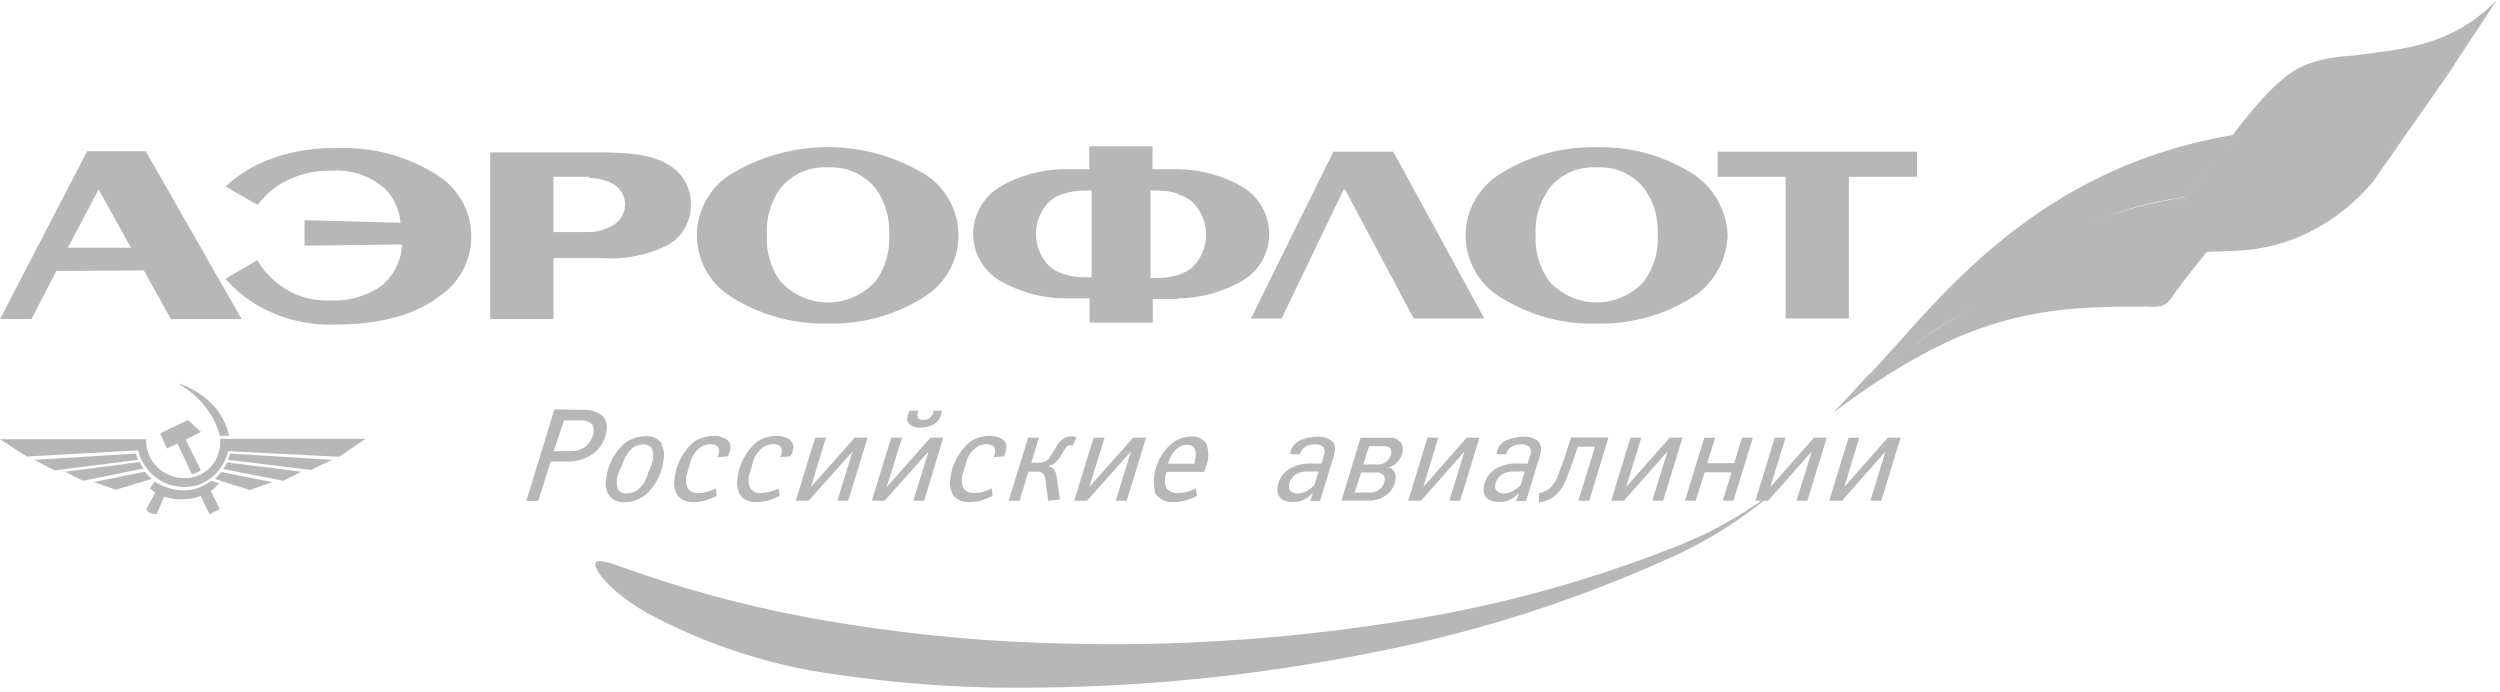 <svg width="177" height="49" viewBox="0 0 177 49" fill="none" xmlns="http://www.w3.org/2000/svg">
<path d="M60.088 44.207C65.22 45.017 70.402 45.471 75.597 45.569C83.161 45.755 90.727 45.275 98.206 44.131C105.016 43.156 111.691 41.405 118.102 38.911C120.985 37.844 123.681 36.327 126.089 34.416C123.602 36.633 120.769 38.429 117.703 39.733C110.996 42.724 103.963 44.922 96.747 46.282C89.115 47.8 81.358 48.603 73.576 48.681C68.91 48.766 64.244 48.477 59.624 47.816C54.754 47.203 50.041 45.689 45.725 43.353C42.85 41.646 41.899 40.111 42.202 39.798C42.505 39.484 43.942 40.165 46.839 41.105C51.165 42.491 55.596 43.529 60.088 44.207Z" fill="#B7B7B7"/>
<path fill-rule="evenodd" clip-rule="evenodd" d="M90.739 22.549L95.138 13.406H95.224L100.087 22.549H105.091L98.639 10.736H94.403L88.567 22.549H90.739ZM21.561 17.394L28.467 17.307C28.442 17.879 28.295 18.439 28.036 18.95C27.776 19.461 27.411 19.91 26.964 20.268C25.92 20.98 24.672 21.333 23.409 21.273C22.311 21.325 21.221 21.054 20.275 20.495C19.592 20.082 18.997 19.538 18.524 18.896L18.211 18.421L15.963 19.739C16.744 20.628 17.686 21.361 18.74 21.9C20.309 22.679 22.048 23.05 23.798 22.981C25.776 22.981 28.867 22.689 31.093 20.992C31.793 20.526 32.367 19.893 32.764 19.151C33.161 18.41 33.368 17.581 33.368 16.74C33.368 15.898 33.161 15.07 32.764 14.328C32.367 13.586 31.793 12.954 31.093 12.487C28.951 11.073 26.416 10.373 23.852 10.488C22.273 10.442 20.7 10.695 19.216 11.234C18.014 11.665 16.911 12.334 15.973 13.2L18.221 14.497L18.762 13.903C19.291 13.349 19.932 12.915 20.642 12.628C21.542 12.242 22.516 12.057 23.495 12.087C24.18 12.038 24.869 12.127 25.519 12.35C26.169 12.573 26.767 12.925 27.278 13.384C27.903 14.031 28.285 14.875 28.359 15.772L21.561 15.589V17.394ZM113.045 11.85C113.693 11.809 114.341 11.928 114.933 12.195C115.525 12.463 116.042 12.871 116.439 13.384C117.105 14.329 117.433 15.472 117.368 16.626C117.431 17.781 117.104 18.923 116.439 19.869C116.016 20.353 115.495 20.741 114.909 21.006C114.324 21.272 113.688 21.41 113.046 21.41C112.403 21.41 111.767 21.272 111.182 21.006C110.597 20.741 110.075 20.353 109.652 19.869C108.988 18.922 108.661 17.781 108.723 16.626C108.659 15.472 108.987 14.33 109.652 13.384C110.049 12.871 110.566 12.463 111.158 12.195C111.75 11.928 112.397 11.809 113.045 11.85ZM113.045 22.906C115.521 22.971 117.957 22.277 120.027 20.917C120.708 20.431 121.268 19.796 121.666 19.059C122.063 18.323 122.286 17.506 122.318 16.67C122.286 15.834 122.063 15.017 121.666 14.28C121.269 13.544 120.708 12.908 120.027 12.422C117.959 11.059 115.522 10.361 113.045 10.423C110.563 10.366 108.121 11.063 106.042 12.422C105.342 12.889 104.768 13.521 104.372 14.263C103.975 15.005 103.767 15.834 103.767 16.675C103.767 17.516 103.975 18.345 104.372 19.087C104.768 19.828 105.342 20.461 106.042 20.928C108.122 22.283 110.564 22.976 113.045 22.916M75.317 13.719C75.781 13.569 76.266 13.493 76.754 13.492H77.284V19.631H76.754C76.266 19.632 75.781 19.555 75.317 19.404C74.947 19.297 74.605 19.113 74.312 18.863C74.006 18.562 73.764 18.203 73.598 17.806C73.433 17.41 73.347 16.985 73.347 16.556C73.347 16.127 73.433 15.702 73.598 15.306C73.764 14.91 74.006 14.55 74.312 14.249C74.605 13.999 74.947 13.815 75.317 13.708M83.423 21.122C85.009 21.104 86.564 20.68 87.94 19.89C88.527 19.55 89.013 19.061 89.351 18.473C89.689 17.885 89.866 17.218 89.864 16.54C89.855 15.867 89.673 15.207 89.336 14.625C88.999 14.042 88.519 13.555 87.94 13.211C86.563 12.425 85.008 12.001 83.423 11.979H81.596V10.357H77.122V11.979H75.339C73.752 11.995 72.196 12.419 70.821 13.21C70.243 13.555 69.763 14.042 69.426 14.625C69.089 15.207 68.907 15.867 68.897 16.54C68.896 17.218 69.073 17.884 69.411 18.472C69.749 19.06 70.235 19.549 70.821 19.89C72.195 20.684 73.751 21.109 75.339 21.122H77.143V22.84H81.618V21.176H83.423M83.423 13.762C83.792 13.868 84.135 14.053 84.427 14.303C84.733 14.604 84.975 14.964 85.141 15.36C85.306 15.756 85.391 16.181 85.391 16.61C85.391 17.039 85.306 17.464 85.141 17.86C84.975 18.256 84.733 18.615 84.427 18.917C84.135 19.166 83.792 19.351 83.423 19.458C82.951 19.609 82.459 19.686 81.963 19.684H81.456V13.492H81.963C82.459 13.492 82.951 13.569 83.423 13.719M58.63 11.85C59.278 11.812 59.925 11.932 60.516 12.199C61.107 12.466 61.624 12.873 62.024 13.384C62.69 14.329 63.017 15.472 62.953 16.626C63.016 17.781 62.688 18.923 62.024 19.869C61.599 20.353 61.075 20.741 60.488 21.007C59.901 21.273 59.264 21.411 58.62 21.411C57.975 21.411 57.338 21.273 56.751 21.007C56.164 20.741 55.64 20.353 55.215 19.869C54.552 18.922 54.228 17.78 54.297 16.626C54.226 15.473 54.55 14.329 55.215 13.384C55.615 12.871 56.134 12.463 56.727 12.195C57.32 11.928 57.97 11.809 58.619 11.85M58.619 22.906C61.095 22.968 63.53 22.274 65.601 20.917C66.296 20.446 66.866 19.813 67.26 19.072C67.653 18.33 67.859 17.503 67.859 16.664C67.859 15.825 67.653 14.998 67.26 14.257C66.866 13.515 66.296 12.882 65.601 12.412C63.502 11.107 61.08 10.416 58.609 10.416C56.137 10.416 53.715 11.107 51.616 12.412C50.916 12.879 50.342 13.511 49.946 14.253C49.549 14.995 49.341 15.823 49.341 16.664C49.341 17.505 49.549 18.334 49.946 19.076C50.342 19.817 50.916 20.45 51.616 20.917C53.694 22.277 56.137 22.971 58.619 22.906ZM41.727 18.269H42.559C44.183 18.399 45.812 18.085 47.272 17.361C47.782 17.072 48.204 16.65 48.493 16.14C48.782 15.63 48.928 15.051 48.914 14.465C48.926 13.888 48.779 13.319 48.489 12.819C48.199 12.32 47.778 11.91 47.272 11.633C46.191 10.996 44.775 10.79 42.365 10.79H34.703V22.592H39.188V18.269H41.727ZM41.727 12.606C42.34 12.603 42.944 12.759 43.478 13.06C43.711 13.206 43.904 13.408 44.04 13.648C44.176 13.888 44.251 14.157 44.257 14.433C44.263 14.734 44.189 15.032 44.043 15.296C43.897 15.559 43.683 15.78 43.424 15.934C42.91 16.25 42.32 16.422 41.717 16.432H39.188V12.519H41.263C41.417 12.508 41.573 12.508 41.727 12.519V12.606ZM7.036 13.514L9.273 17.534H4.809L6.971 13.427H7.036V13.514ZM10.181 19.144L12.104 22.592H17.108L10.321 10.704H6.171L0 22.592H2.226L3.988 19.188L10.181 19.144ZM121.605 12.519H126.425V22.549H130.9V12.519H135.73V10.736H121.605V12.519ZM5.879 34.037L4.604 33.399L9.878 32.718C9.975 32.88 10.062 33.021 10.17 33.172L5.879 34.037ZM20.048 34.037L21.323 33.399L16.071 32.74C16.002 32.909 15.908 33.066 15.79 33.205L20.048 34.037ZM19.28 34.134L17.681 34.696L15.411 33.972L15.217 33.907C15.291 33.844 15.357 33.772 15.411 33.691C15.509 33.616 15.584 33.508 15.671 33.421L19.28 34.134ZM23.495 32.556L22.036 33.27L16.157 32.556C16.157 32.416 16.254 32.265 16.298 32.113L23.495 32.556ZM24.014 32.34L25.884 31.065H15.606C15.618 31.47 15.552 31.874 15.411 32.254C15.233 32.738 14.906 33.152 14.476 33.438C14.047 33.724 13.538 33.865 13.023 33.843C12.516 33.841 12.019 33.698 11.589 33.429C11.159 33.159 10.814 32.775 10.592 32.319C10.422 31.934 10.338 31.518 10.343 31.097H0L1.891 32.319L9.792 31.887C9.923 32.452 10.198 32.973 10.591 33.399C10.898 33.737 11.272 34.007 11.689 34.193C12.105 34.379 12.556 34.477 13.012 34.48C13.466 34.492 13.916 34.4 14.33 34.213C14.743 34.026 15.11 33.748 15.401 33.399C15.761 32.978 16.02 32.478 16.157 31.941L24.014 32.34ZM15.368 35.658L15.563 36.047L15.368 36.144L14.827 36.404L14.212 35.118C13.813 35.264 13.393 35.344 12.969 35.356C12.511 35.375 12.052 35.309 11.618 35.161L11.099 36.393C10.907 36.419 10.713 36.377 10.548 36.274C10.503 36.247 10.463 36.211 10.431 36.168C10.4 36.126 10.377 36.077 10.364 36.026L10.548 35.702L10.991 34.858C10.851 34.775 10.721 34.677 10.602 34.567L10.969 34.091C11.561 34.49 12.256 34.707 12.969 34.718C13.687 34.728 14.387 34.487 14.947 34.037L15.357 34.167L15.53 34.231L15.357 34.383C15.236 34.533 15.09 34.661 14.925 34.761L15.368 35.658ZM15.368 29.012C15.786 29.552 16.074 30.18 16.211 30.849H15.552C15.507 30.639 15.446 30.433 15.368 30.233C14.892 29.057 14.056 28.062 12.98 27.391C12.839 27.304 12.72 27.207 12.58 27.131L12.98 27.272C13.911 27.633 14.733 28.229 15.368 29.001L15.368 29.012ZM13.585 33.583C13.817 33.537 14.036 33.437 14.223 33.291L13.142 31.13L14.223 30.579L13.304 29.736L12.937 29.92L11.348 30.676L11.812 31.757L12.559 31.4L13.585 33.583ZM10.754 33.907L10.569 33.746C10.452 33.643 10.347 33.527 10.256 33.399L6.657 34.123L8.192 34.675L10.754 33.907ZM9.77 32.556C9.713 32.411 9.662 32.263 9.619 32.113L2.41 32.556L3.869 33.302L9.77 32.556H9.77ZM42.678 29.455C42.281 29.131 41.773 28.975 41.263 29.022L39.252 28.979L37.264 35.464H38.118L38.982 32.675H40.269C40.888 32.675 41.492 32.482 41.998 32.124C42.258 31.926 42.477 31.678 42.641 31.394C42.804 31.11 42.909 30.796 42.949 30.471C42.984 30.292 42.978 30.107 42.931 29.931C42.884 29.755 42.798 29.592 42.678 29.455ZM40.474 31.941H39.199L39.933 29.768H41.155C41.422 29.747 41.686 29.833 41.89 30.006C42.024 30.181 42.075 30.406 42.03 30.622C41.959 31.02 41.748 31.38 41.436 31.638C41.157 31.84 40.819 31.947 40.474 31.941ZM46.98 32.557C47.054 32.191 47.005 31.81 46.839 31.476L46.893 31.454C46.764 31.259 46.584 31.103 46.372 31.003C46.161 30.902 45.927 30.86 45.694 30.881C45.125 30.888 44.575 31.09 44.138 31.454C43.453 32.101 43.02 32.971 42.916 33.907C42.842 34.273 42.892 34.654 43.057 34.988C43.186 35.184 43.366 35.34 43.577 35.441C43.788 35.542 44.023 35.583 44.257 35.561C44.807 35.541 45.335 35.339 45.759 34.988C46.441 34.348 46.873 33.486 46.98 32.557ZM46.169 31.767C46.294 32.174 46.267 32.611 46.093 33L45.91 33.399C45.807 33.87 45.566 34.299 45.218 34.631C44.984 34.826 44.69 34.933 44.386 34.934C44.262 34.947 44.137 34.925 44.025 34.872C43.913 34.818 43.817 34.735 43.748 34.631C43.616 34.226 43.643 33.785 43.824 33.399L44.018 33C44.132 32.564 44.351 32.163 44.656 31.832C44.891 31.603 45.204 31.471 45.532 31.465C45.655 31.455 45.779 31.477 45.891 31.53C46.003 31.584 46.099 31.665 46.169 31.767Z" fill="#B7B7B7"/>
<path d="M50.743 35.107C50.55 35.205 50.352 35.292 50.149 35.367C49.803 35.495 49.437 35.557 49.068 35.55C48.867 35.559 48.666 35.523 48.479 35.447C48.293 35.37 48.125 35.254 47.987 35.107C47.774 34.762 47.689 34.352 47.749 33.951C47.798 33.426 47.95 32.916 48.197 32.451C48.443 31.985 48.78 31.573 49.187 31.238C49.595 30.993 50.062 30.863 50.538 30.86C50.85 30.853 51.157 30.936 51.424 31.098C51.647 31.252 51.757 31.523 51.705 31.789C51.676 31.972 51.613 32.148 51.521 32.308L50.786 32.373C50.85 32.269 50.889 32.151 50.902 32.03C50.915 31.909 50.902 31.786 50.862 31.67C50.792 31.59 50.703 31.528 50.603 31.491C50.503 31.453 50.395 31.441 50.289 31.454C50.065 31.452 49.844 31.512 49.651 31.627C49.231 31.917 48.94 32.359 48.841 32.859L48.668 33.443C48.533 33.791 48.533 34.176 48.668 34.524C48.746 34.657 48.861 34.764 49 34.831C49.138 34.898 49.294 34.923 49.446 34.902C49.681 34.904 49.915 34.867 50.138 34.794C50.328 34.742 50.512 34.673 50.689 34.589L50.743 35.107ZM55.196 35.107C55.003 35.205 54.804 35.291 54.601 35.367C54.256 35.495 53.889 35.557 53.52 35.55C53.319 35.558 53.118 35.523 52.932 35.447C52.745 35.37 52.578 35.254 52.44 35.107C52.225 34.763 52.14 34.352 52.202 33.951C52.251 33.426 52.403 32.916 52.65 32.451C52.897 31.985 53.233 31.573 53.639 31.238C54.048 30.994 54.514 30.863 54.99 30.86C55.302 30.855 55.609 30.937 55.877 31.098C56.1 31.252 56.21 31.523 56.158 31.789C56.127 31.972 56.065 32.147 55.974 32.308L55.239 32.373C55.302 32.268 55.341 32.151 55.352 32.029C55.363 31.907 55.347 31.785 55.304 31.67C55.234 31.589 55.145 31.527 55.045 31.489C54.945 31.451 54.837 31.439 54.731 31.454C54.503 31.45 54.278 31.51 54.083 31.627C53.664 31.918 53.373 32.359 53.272 32.859L53.099 33.443C52.965 33.791 52.965 34.176 53.099 34.524C53.178 34.658 53.296 34.765 53.436 34.832C53.577 34.9 53.734 34.924 53.888 34.902C54.123 34.904 54.356 34.867 54.58 34.794C54.769 34.742 54.954 34.673 55.131 34.589L55.196 35.107ZM60.048 35.453H59.281L60.361 31.962L57.249 35.453H56.341L57.714 30.989H58.481L57.411 34.48L60.513 30.989H61.431L60.048 35.453Z" fill="#B7B7B7"/>
<path fill-rule="evenodd" clip-rule="evenodd" d="M66.629 29.358C66.659 29.266 66.681 29.172 66.694 29.077H66.078V29.195C66.038 29.362 65.938 29.508 65.797 29.606C65.671 29.695 65.518 29.737 65.365 29.725C65.3 29.733 65.235 29.726 65.173 29.706C65.112 29.685 65.055 29.651 65.008 29.606C64.971 29.542 64.952 29.47 64.952 29.396C64.952 29.322 64.971 29.249 65.008 29.185V29.077H64.403C64.319 29.224 64.26 29.385 64.23 29.552C64.217 29.648 64.228 29.746 64.262 29.836C64.296 29.927 64.352 30.007 64.424 30.071C64.639 30.229 64.905 30.302 65.17 30.276C65.472 30.286 65.77 30.215 66.035 30.071C66.181 30.004 66.31 29.905 66.413 29.781C66.516 29.658 66.59 29.513 66.629 29.358ZM64.663 35.453H65.43L66.781 30.989H65.873L62.782 34.48L63.863 30.989H63.096L61.723 35.453H62.63L65.743 31.962L64.663 35.453Z" fill="#B7B7B7"/>
<path d="M70.271 35.107C70.078 35.205 69.879 35.291 69.677 35.367C69.331 35.495 68.964 35.557 68.596 35.55C68.394 35.558 68.194 35.523 68.007 35.447C67.821 35.37 67.653 35.254 67.515 35.107C67.301 34.762 67.216 34.352 67.277 33.951C67.328 33.425 67.481 32.915 67.73 32.45C67.979 31.984 68.317 31.572 68.725 31.238C69.134 30.994 69.6 30.864 70.076 30.86C70.388 30.854 70.695 30.936 70.963 31.098C71.188 31.25 71.299 31.523 71.243 31.789C71.218 31.971 71.159 32.147 71.071 32.308L70.336 32.373C70.4 32.269 70.439 32.151 70.45 32.029C70.461 31.907 70.444 31.785 70.4 31.67C70.336 31.562 70.163 31.454 69.838 31.454C69.61 31.45 69.386 31.51 69.19 31.627C68.767 31.916 68.473 32.358 68.369 32.859L68.196 33.443C68.062 33.791 68.062 34.176 68.196 34.524C68.275 34.656 68.39 34.762 68.528 34.829C68.667 34.896 68.821 34.922 68.974 34.902C69.209 34.904 69.442 34.867 69.665 34.794C69.855 34.742 70.04 34.674 70.217 34.589L70.271 35.107ZM74.215 35.453L74.021 34.048C74.019 33.866 73.962 33.689 73.859 33.54C73.803 33.488 73.736 33.449 73.663 33.425C73.591 33.4 73.514 33.392 73.437 33.4H72.811L72.184 35.453H71.416L72.789 30.989H73.556L73.016 32.762H73.556C73.753 32.769 73.946 32.712 74.107 32.6C74.249 32.48 74.367 32.333 74.453 32.168L74.767 31.66C74.912 31.351 75.16 31.103 75.469 30.957C75.587 30.913 75.711 30.891 75.837 30.893C75.965 30.895 76.093 30.917 76.215 30.957L75.945 31.552C75.89 31.528 75.831 31.516 75.772 31.516C75.712 31.516 75.653 31.528 75.599 31.552C75.498 31.644 75.413 31.754 75.35 31.876L75.102 32.265C75.004 32.462 74.864 32.636 74.691 32.773C74.558 32.874 74.408 32.951 74.248 33C74.399 33.042 74.535 33.129 74.637 33.249C74.728 33.393 74.787 33.555 74.81 33.724L75.047 35.367L74.215 35.454V35.453ZM79.77 35.453H78.992L80.073 31.962L76.961 35.453H76.053L77.425 30.989H78.203L77.123 34.48L80.224 30.989H81.143L79.77 35.453Z" fill="#B7B7B7"/>
<path fill-rule="evenodd" clip-rule="evenodd" d="M82.559 34.534C82.445 34.209 82.445 33.855 82.559 33.529L82.591 33.41H85.25L85.315 33.216C85.583 32.658 85.621 32.019 85.423 31.433C85.307 31.255 85.146 31.113 84.956 31.019C84.765 30.926 84.553 30.886 84.342 30.903C83.795 30.913 83.269 31.121 82.862 31.487C82.396 31.91 82.051 32.449 81.862 33.049C81.672 33.649 81.644 34.288 81.781 34.902C81.915 35.12 82.108 35.297 82.337 35.411C82.566 35.526 82.823 35.574 83.078 35.55C83.447 35.555 83.813 35.493 84.159 35.367C84.362 35.292 84.56 35.205 84.753 35.107L84.666 34.589C84.49 34.675 84.305 34.743 84.115 34.794C83.892 34.865 83.659 34.901 83.424 34.902C83.26 34.92 83.095 34.895 82.944 34.831C82.792 34.767 82.66 34.664 82.559 34.534ZM84.58 32.643V32.827H82.721V32.729C82.824 32.37 83.022 32.045 83.294 31.789C83.508 31.591 83.791 31.482 84.083 31.487C84.183 31.479 84.283 31.5 84.372 31.548C84.46 31.596 84.532 31.669 84.58 31.757C84.687 32.042 84.687 32.357 84.58 32.643ZM92.35 35.355C92.576 35.239 92.781 35.086 92.956 34.901L92.761 35.475H93.453L94.339 32.59C94.414 32.39 94.468 32.184 94.501 31.974C94.545 31.756 94.511 31.53 94.404 31.336C94.266 31.191 94.097 31.079 93.91 31.008C93.723 30.937 93.522 30.909 93.323 30.925C92.852 30.912 92.385 31.012 91.962 31.217C91.789 31.31 91.642 31.445 91.534 31.609C91.427 31.773 91.362 31.961 91.346 32.157H92.037C92.062 32.044 92.111 31.938 92.18 31.845C92.249 31.752 92.336 31.674 92.437 31.617C92.645 31.512 92.875 31.46 93.107 31.465C93.303 31.444 93.5 31.498 93.658 31.617C93.805 31.788 93.835 32.031 93.734 32.233L93.561 32.816H92.902C92.337 32.784 91.774 32.916 91.281 33.195C91.055 33.336 90.863 33.526 90.719 33.75C90.576 33.974 90.483 34.227 90.449 34.491C90.419 34.64 90.428 34.794 90.475 34.938C90.522 35.082 90.606 35.211 90.719 35.313C90.96 35.485 91.255 35.566 91.551 35.54C91.829 35.554 92.106 35.49 92.35 35.356V35.355ZM92.664 33.378H93.356L93.064 34.329C92.919 34.486 92.752 34.621 92.567 34.729C92.362 34.865 92.121 34.936 91.875 34.934C91.78 34.944 91.683 34.931 91.593 34.897C91.503 34.864 91.422 34.81 91.356 34.74C91.31 34.685 91.278 34.62 91.261 34.551C91.244 34.482 91.243 34.41 91.259 34.34C91.28 34.193 91.331 34.051 91.409 33.925C91.487 33.798 91.591 33.69 91.713 33.605C91.999 33.432 92.331 33.353 92.664 33.378ZM96.328 30.99H98.295C98.628 30.942 98.962 31.069 99.181 31.325C99.304 31.505 99.351 31.726 99.311 31.94C99.269 32.249 99.124 32.535 98.9 32.751C98.739 32.916 98.538 33.035 98.316 33.097C98.483 33.139 98.626 33.243 98.716 33.389C98.806 33.55 98.84 33.736 98.813 33.918C98.785 34.147 98.709 34.367 98.59 34.565C98.471 34.762 98.311 34.932 98.122 35.064C97.765 35.325 97.331 35.458 96.89 35.442H94.977L96.328 30.99ZM95.906 34.87H96.987C97.217 34.879 97.444 34.815 97.635 34.686C97.747 34.602 97.84 34.497 97.909 34.376C97.978 34.255 98.021 34.121 98.035 33.983C98.05 33.913 98.045 33.84 98.022 33.771C98 33.703 97.959 33.642 97.906 33.594C97.778 33.498 97.622 33.448 97.463 33.454H96.382L95.906 34.87ZM97.495 32.881H96.522L96.933 31.584H97.949C98.097 31.575 98.245 31.613 98.371 31.692C98.482 31.783 98.532 31.93 98.5 32.07C98.485 32.197 98.443 32.319 98.378 32.429C98.313 32.539 98.226 32.634 98.122 32.708C97.937 32.833 97.717 32.894 97.495 32.881Z" fill="#B7B7B7"/>
<path d="M103.374 35.453H102.617L103.687 31.962L100.607 35.453H99.699L101.061 30.989H101.828L100.769 34.48L103.838 30.989H104.746L103.374 35.453Z" fill="#B7B7B7"/>
<path fill-rule="evenodd" clip-rule="evenodd" d="M106.94 35.355C107.169 35.239 107.377 35.086 107.556 34.901L107.35 35.475H108.042L108.929 32.589C109.002 32.389 109.056 32.183 109.09 31.973C109.132 31.756 109.097 31.53 108.993 31.335C108.855 31.191 108.686 31.079 108.499 31.008C108.312 30.937 108.112 30.909 107.913 30.925C107.445 30.912 106.982 31.012 106.562 31.217C106.39 31.31 106.243 31.445 106.136 31.609C106.028 31.773 105.963 31.961 105.946 32.157H106.637C106.662 32.043 106.71 31.937 106.779 31.844C106.848 31.75 106.936 31.673 107.037 31.616C107.245 31.512 107.475 31.46 107.707 31.465C107.903 31.444 108.1 31.498 108.258 31.616C108.408 31.787 108.438 32.031 108.334 32.232L108.161 32.816H107.502C106.936 32.782 106.373 32.914 105.881 33.194C105.655 33.336 105.463 33.525 105.319 33.749C105.175 33.974 105.083 34.227 105.048 34.491C105.019 34.64 105.028 34.793 105.075 34.937C105.123 35.081 105.207 35.211 105.319 35.312C105.56 35.486 105.855 35.566 106.151 35.539C106.426 35.553 106.699 35.489 106.94 35.355ZM107.264 33.378H107.956L107.664 34.329C107.521 34.488 107.353 34.623 107.167 34.729C106.962 34.865 106.721 34.936 106.475 34.934C106.38 34.944 106.283 34.931 106.193 34.897C106.103 34.864 106.022 34.81 105.956 34.74C105.911 34.685 105.878 34.62 105.861 34.551C105.844 34.482 105.844 34.409 105.859 34.34C105.88 34.193 105.931 34.051 106.01 33.925C106.088 33.798 106.191 33.69 106.313 33.605C106.599 33.432 106.931 33.352 107.264 33.378Z" fill="#B7B7B7"/>
<path d="M112.517 35.453H111.749L112.927 31.627H111.706L111.544 32.125C111.356 32.717 111.143 33.301 110.906 33.875C110.726 34.413 110.387 34.884 109.934 35.226C109.639 35.412 109.307 35.53 108.961 35.572V34.924C109.213 34.87 109.452 34.767 109.664 34.621C109.947 34.379 110.16 34.066 110.279 33.713C110.463 33.27 110.82 32.286 110.993 31.714L111.22 30.979H113.878L112.517 35.453ZM117.747 35.453H116.98L118.061 31.962L114.97 35.453H114.073L115.434 30.989H116.202L115.132 34.48L118.212 30.989H119.12L117.747 35.453ZM122.73 35.453H121.973L122.589 33.443H120.687L120.06 35.453H119.293L120.665 30.989H121.433L120.871 32.794H122.784L123.335 30.989H124.102L122.73 35.453ZM127.96 35.453H127.193L128.274 31.962L125.183 35.453H124.286L125.648 30.989H126.415L125.345 34.48L128.425 30.989H129.333L127.96 35.453ZM133.191 35.453H132.424L133.494 31.962L130.414 35.453H129.506L130.878 30.989H131.635L130.576 34.48L133.656 30.989H134.564L133.191 35.453Z" fill="#B7B7B7"/>
<path d="M156.158 17.648C145.479 17.739 140.652 20.445 131.654 27.237L129.809 29.209C139.081 22.235 144.407 21.644 152.038 21.708C152.747 21.753 153.424 21.793 153.854 20.85L156.158 17.648Z" fill="#B7B7B7"/>
<path d="M158.128 9.55C142.979 12.094 136.29 22.697 131.652 27.228C140.704 18.592 148.255 14.699 154.891 13.938C155.479 13.135 157.51 10.451 158.128 9.55L158.128 9.55Z" fill="#B7B7B7"/>
<path d="M154.881 13.938C144.788 15.366 138.187 21.184 132.105 26.73C131.934 26.906 131.319 27.605 131.141 27.772C136.443 23.713 140.895 19.507 151.956 17.947C152.507 17.301 154.119 15.11 154.881 13.938Z" fill="#B7B7B7"/>
<path d="M155.095 17.286C153.335 17.286 151.552 18.15 151.381 18.643C151.09 19.462 151.546 19.115 152.87 19.93C153.991 20.615 153.756 20.862 153.653 21.212C154.674 19.708 156.513 17.508 156.513 17.508C156.066 17.353 155.581 17.286 155.095 17.286Z" fill="#B7B7B7"/>
<path d="M173.94 4.385C170.847 8.603 163.802 8.235 161.61 8.536C159.55 8.822 158.237 9.358 157.413 10.441L154.512 14.44C155.144 13.856 157.054 13.57 159.117 13.515H159.673C159.95 13.506 160.259 13.491 160.583 13.479C163.517 13.36 167.589 12.937 169.949 10.082L173.51 4.991L173.94 4.385Z" fill="#B7B7B7"/>
<path d="M176.783 0C173.516 3.332 169.95 3.47 166.924 3.896C166.018 4.017 163.976 3.987 162.272 5.11C160.574 6.227 158.538 8.893 157.531 10.292C158.467 9.261 159.709 8.969 161.516 8.753C163.343 8.537 165.977 8.573 167.851 8.305C169.638 8.062 172.694 6.061 173.71 4.651L176.783 0Z" fill="#B7B7B7"/>
<path d="M170.065 9.924C168.697 11.738 166.257 12.557 163.326 12.983C161.099 13.3 158.568 13.393 157.841 13.439C156.59 13.494 154.937 13.905 154.48 14.474C153.077 16.273 151.744 17.947 151.379 18.644C152.235 17.819 155.04 17.91 158.453 17.749C161.843 17.584 165.289 16.066 168.011 12.864L170.065 9.924Z" fill="#B7B7B7"/>
</svg>
